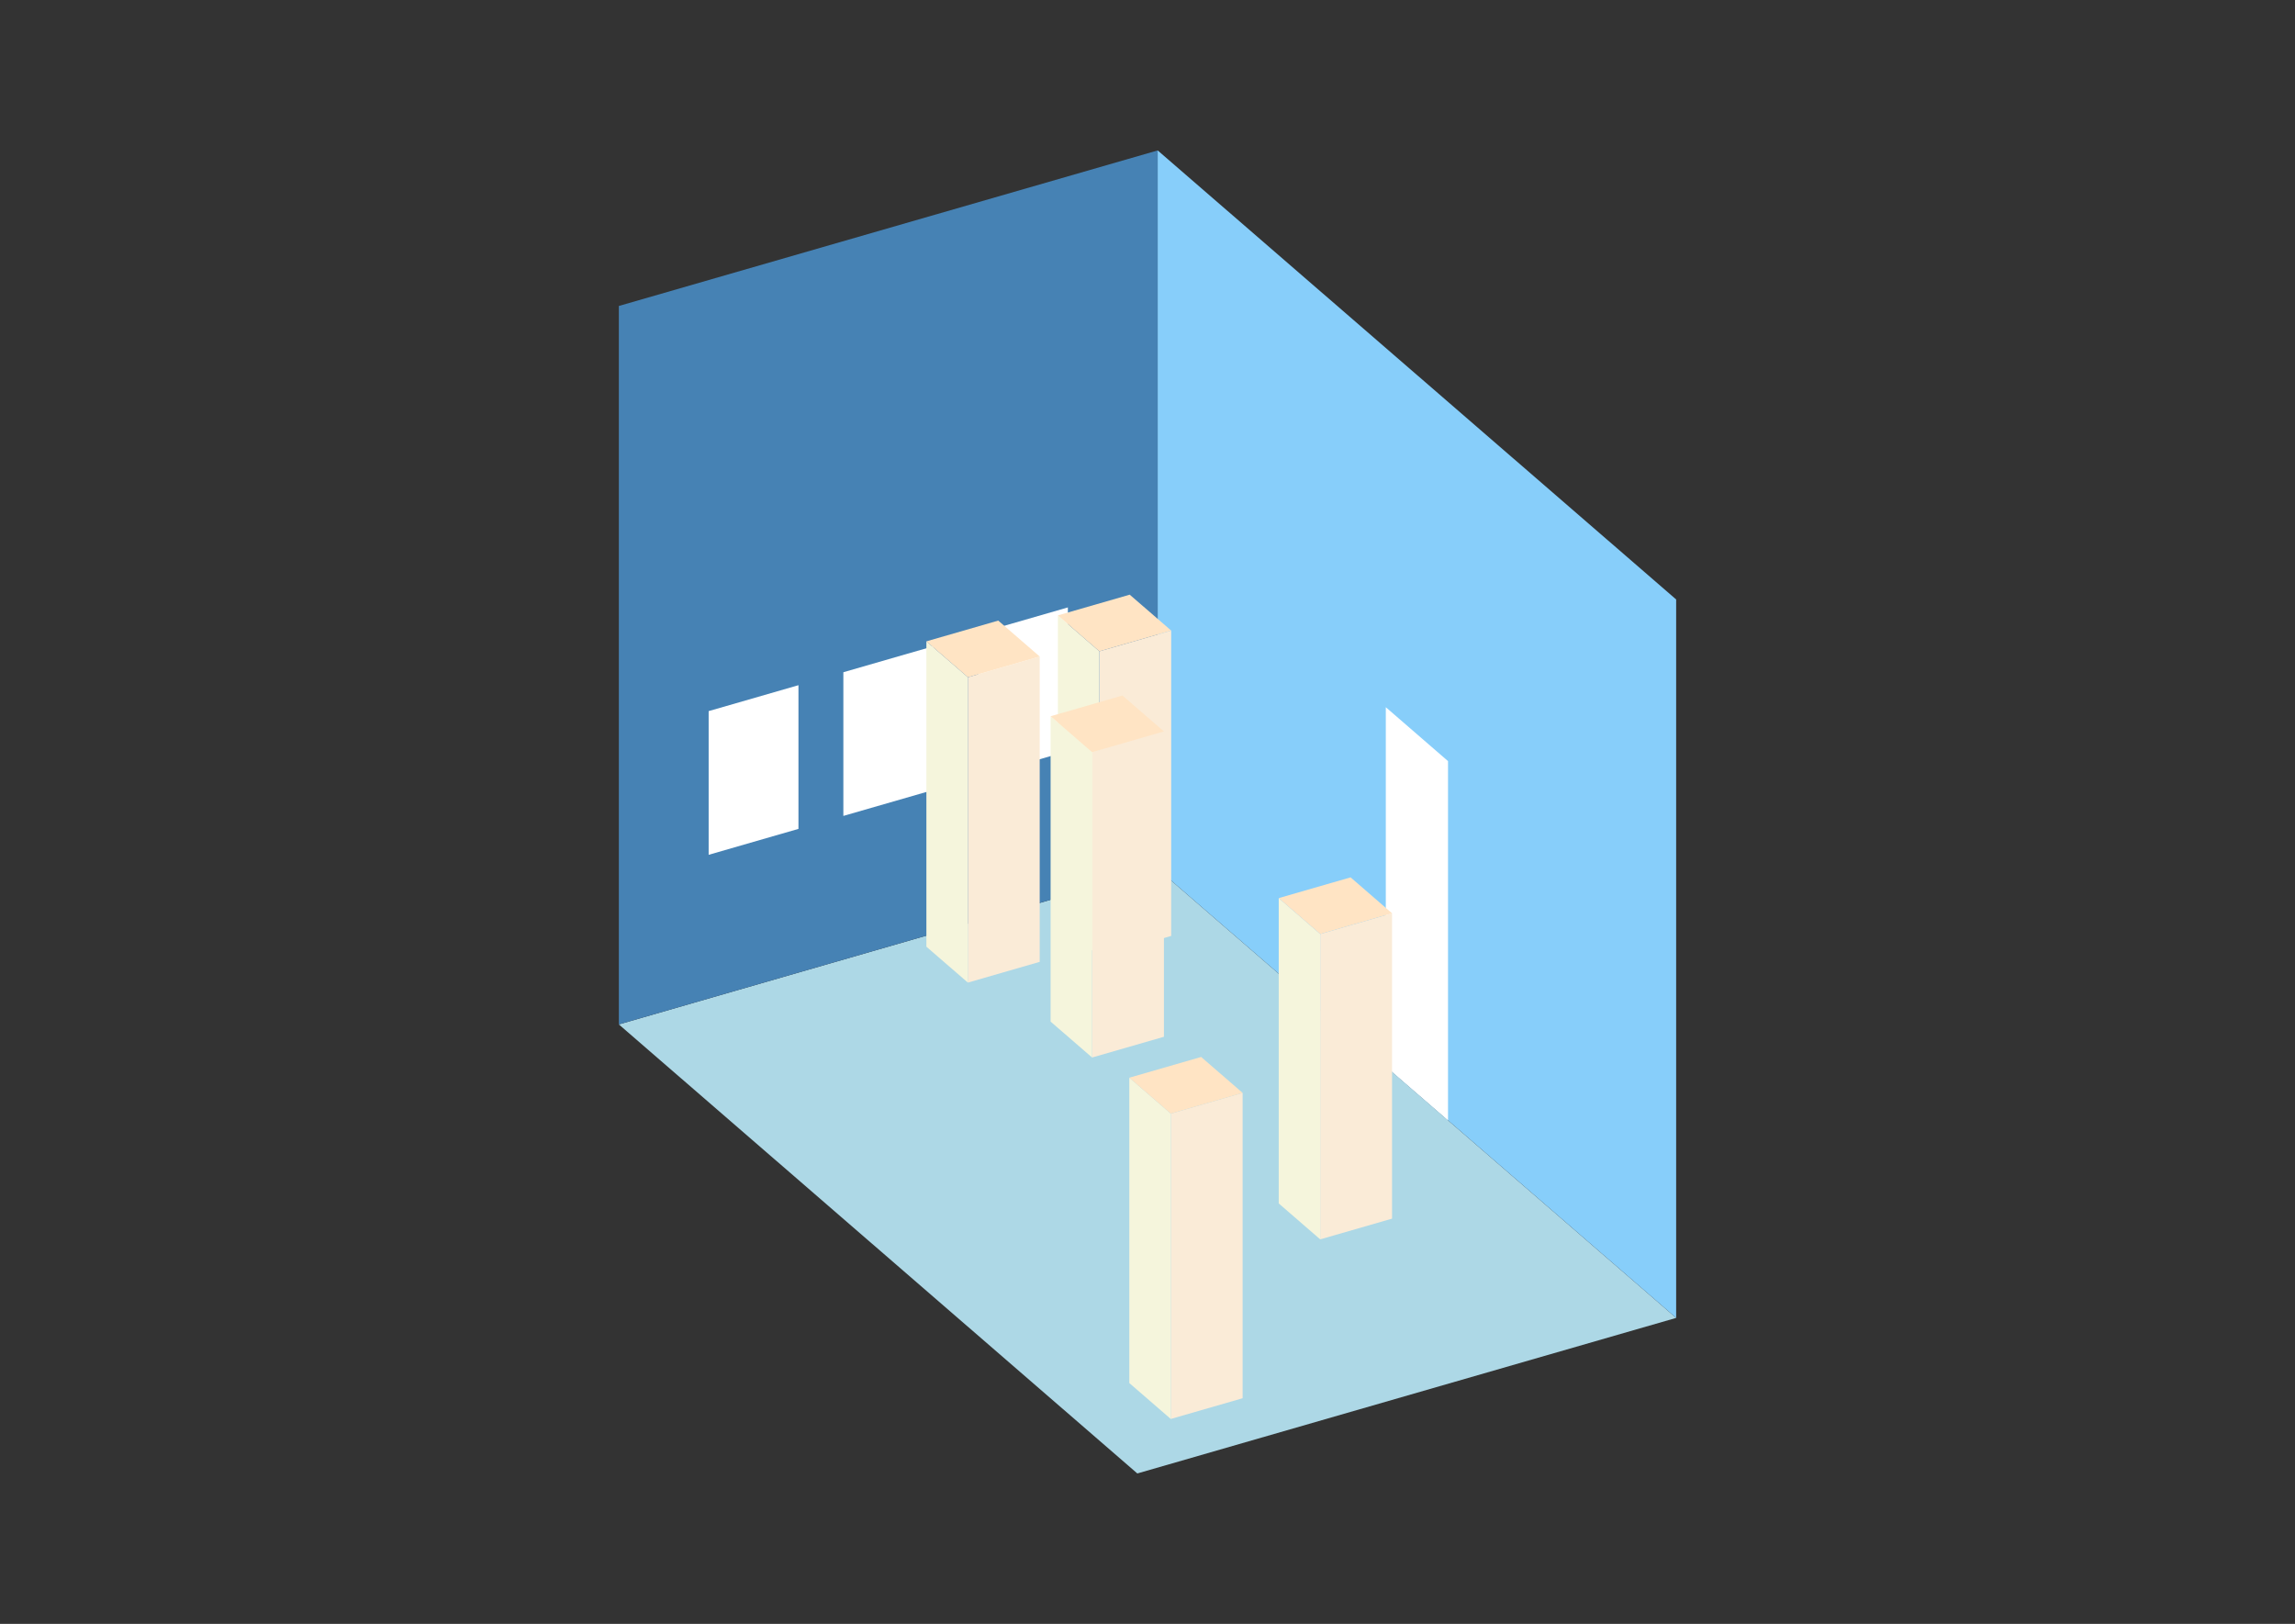 <?xml version="1.0" encoding="UTF-8"?>
<svg
  xmlns="http://www.w3.org/2000/svg"
  width="848"
  height="600"
  style="background-color:white"
>
  <rect width="100%" height="100%" fill="#333333" stroke="none"/>
  <polygon fill="lightblue" points="420.242,544.421 228.665,378.51 427.758,321.037 619.335,486.948" />
  <polygon fill="steelblue" points="228.665,378.51 228.665,113.052 427.758,55.579 427.758,321.037" />
  <polygon fill="lightskyblue" points="619.335,486.948 619.335,221.49 427.758,55.579 427.758,321.037" />
  <polygon fill="white" points="535.041,413.947 535.041,281.218 512.052,261.309 512.052,394.037" />
  <polygon fill="white" points="261.847,315.84 261.847,262.748 295.029,253.169 295.029,306.261" />
  <polygon fill="white" points="311.62,301.471 311.62,248.38 344.802,238.801 344.802,291.892" />
  <polygon fill="white" points="361.393,287.103 361.393,234.011 394.576,224.433 394.576,277.524" />
  <polygon fill="antiquewhite" points="487.819,457.927 487.819,345.108 514.365,337.445 514.365,450.264" />
  <polygon fill="beige" points="487.819,457.927 487.819,345.108 472.493,331.835 472.493,444.655" />
  <polygon fill="bisque" points="487.819,345.108 472.493,331.835 499.039,324.172 514.365,337.445" />
  <polygon fill="antiquewhite" points="432.605,524.288 432.605,411.469 459.151,403.806 459.151,516.625" />
  <polygon fill="beige" points="432.605,524.288 432.605,411.469 417.279,398.196 417.279,511.016" />
  <polygon fill="bisque" points="432.605,411.469 417.279,398.196 443.825,390.533 459.151,403.806" />
  <polygon fill="antiquewhite" points="406.21,353.475 406.21,240.656 432.756,232.993 432.756,345.812" />
  <polygon fill="beige" points="406.21,353.475 406.21,240.656 390.884,227.383 390.884,340.202" />
  <polygon fill="bisque" points="406.21,240.656 390.884,227.383 417.43,219.72 432.756,232.993" />
  <polygon fill="antiquewhite" points="403.525,390.736 403.525,277.917 430.071,270.254 430.071,383.073" />
  <polygon fill="beige" points="403.525,390.736 403.525,277.917 388.199,264.644 388.199,377.463" />
  <polygon fill="bisque" points="403.525,277.917 388.199,264.644 414.744,256.981 430.071,270.254" />
  <polygon fill="antiquewhite" points="357.625,363.057 357.625,250.238 384.171,242.575 384.171,355.394" />
  <polygon fill="beige" points="357.625,363.057 357.625,250.238 342.299,236.965 342.299,349.785" />
  <polygon fill="bisque" points="357.625,250.238 342.299,236.965 368.845,229.302 384.171,242.575" />
</svg>
